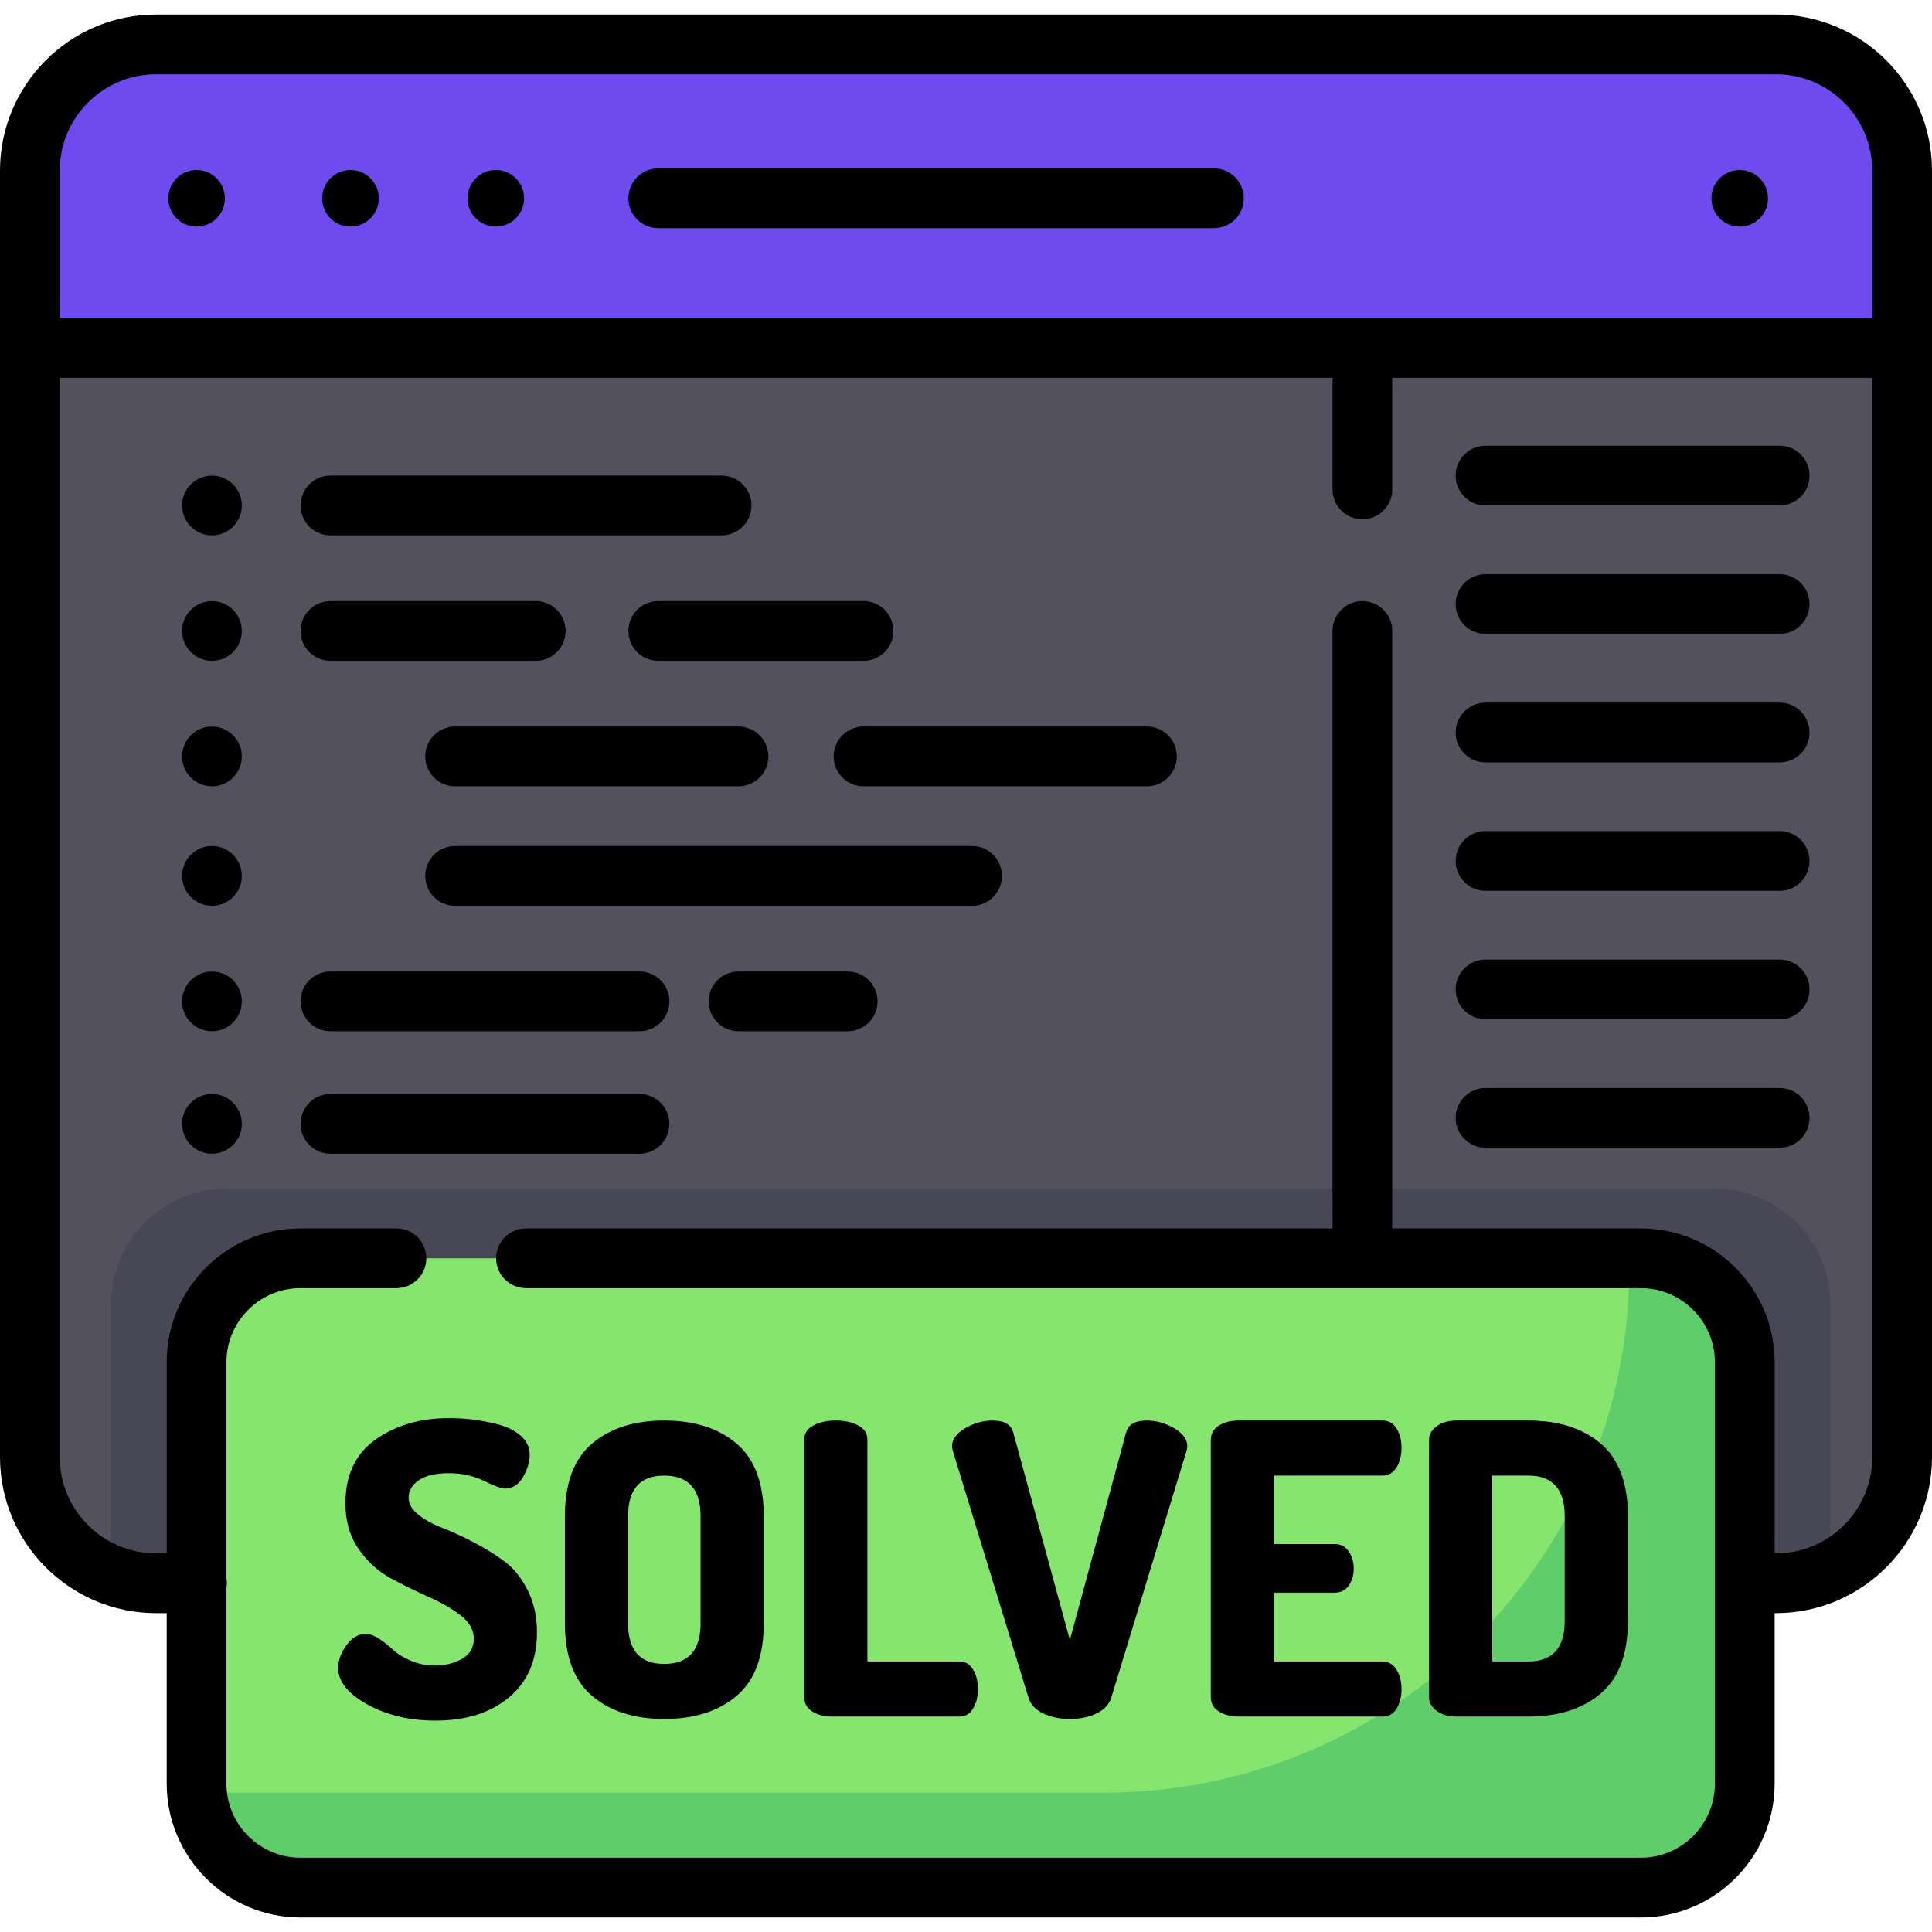 <?xml version="1.0" encoding="iso-8859-1"?>
<!-- Generator: Adobe Illustrator 19.0.0, SVG Export Plug-In . SVG Version: 6.00 Build 0)  -->
<svg version="1.1" id="Capa_1" xmlns="http://www.w3.org/2000/svg" xmlns:xlink="http://www.w3.org/1999/xlink" x="0px" y="0px"
	 viewBox="0 0 511.999 511.999" style="enable-background:new 0 0 511.999 511.999;" xml:space="preserve">
<path style="fill:#53515E;" d="M470.637,419.577H41.363c-18.472,0-33.446-14.974-33.446-33.446V45.215
	c0-18.472,14.974-33.446,33.446-33.446h429.275c18.472,0,33.446,14.974,33.446,33.446v340.916
	C504.084,404.603,489.109,419.577,470.637,419.577z"/>
<path style="fill:#6F4BEF;" d="M470.637,11.768H41.363c-18.472,0-33.446,14.975-33.446,33.446v46.983h493.902h2.265V45.215
	C504.084,26.743,489.109,11.768,470.637,11.768z"/>
<path style="fill:#474756;" d="M454.459,315.025H60.021c-16.897,0-30.595,13.698-30.595,30.595v71.755
	c3.708,1.418,7.73,2.202,11.937,2.202h429.275c5.163,0,10.051-1.172,14.416-3.26V345.62
	C485.054,328.723,471.356,315.025,454.459,315.025z"/>
<path style="fill:#86E56E;" d="M434.833,500.231H79.646c-15.216,0-27.551-12.335-27.551-27.551V361.006
	c0-15.216,12.335-27.551,27.551-27.551h355.187c15.216,0,27.551,12.335,27.551,27.551v111.675
	C462.384,487.897,450.049,500.231,434.833,500.231z"/>
<path style="fill:#5FCE6A;" d="M434.833,333.455h-3.147c0.068,0.787,0.11,1.582,0.11,2.386l0,0
	c0,76.892-62.334,139.226-139.226,139.226H52.205c1.21,14.097,13.03,25.164,27.441,25.164h355.187
	c15.216,0,27.551-12.335,27.551-27.551V361.006C462.384,345.79,450.049,333.455,434.833,333.455z"/>
<path d="M470.637,3.852H41.363C18.556,3.852,0,22.407,0,45.215v340.916c0,22.808,18.556,41.363,41.363,41.363h2.816v45.186
	c0,19.556,15.911,35.467,35.467,35.467h355.187c19.556,0,35.467-15.91,35.467-35.467v-45.186h0.336
	c22.808,0,41.363-18.556,41.363-41.363V45.215C512,22.407,493.444,3.852,470.637,3.852z M41.363,19.685h429.274
	c14.078,0,25.53,11.452,25.53,25.529V84.28H15.833V45.215C15.833,31.138,27.285,19.685,41.363,19.685z M470.637,411.661h-0.336
	v-50.656c0-19.556-15.911-35.467-35.467-35.467h-65.868V167.206c0-4.372-3.544-7.917-7.917-7.917s-7.917,3.544-7.917,7.917v158.332
	H139.404c-4.373,0-7.917,3.544-7.917,7.917s3.544,7.917,7.917,7.917h295.429c10.827,0,19.634,8.807,19.634,19.634v111.676
	c0,10.827-8.807,19.634-19.634,19.634H79.646c-10.827,0-19.634-8.807-19.634-19.634v-51.845c0.066-0.41,0.109-0.829,0.109-1.258
	s-0.044-0.847-0.109-1.258v-57.315c0-10.827,8.807-19.634,19.634-19.634h25.41c4.373,0,7.917-3.544,7.917-7.917
	s-3.544-7.917-7.917-7.917h-25.41c-19.556,0-35.467,15.911-35.467,35.467v50.656h-2.816c-14.078,0-25.53-11.452-25.53-25.53V100.114
	h337.3v29.572c0,4.372,3.544,7.917,7.917,7.917s7.917-3.544,7.917-7.917v-29.572h127.201v286.017
	C496.167,400.209,484.715,411.661,470.637,411.661z"/>
<path d="M174.438,60.466h147.264c4.373,0,7.917-3.544,7.917-7.917s-3.544-7.917-7.917-7.917H174.438
	c-4.373,0-7.917,3.544-7.917,7.917S170.066,60.466,174.438,60.466z"/>
<circle cx="52.1" cy="52.55" r="7.5"/>
<circle cx="92.88" cy="52.55" r="7.5"/>
<circle cx="131.39" cy="52.55" r="7.5"/>
<circle cx="461.04" cy="52.55" r="7.5"/>
<path d="M119.016,375.811c-7.585,0-14.058,1.878-19.425,5.634c-5.365,3.756-8.049,9.426-8.049,17.009
	c0,4.652,1.162,8.658,3.488,12.019c2.323,3.364,5.167,5.956,8.531,7.781c3.362,1.825,6.707,3.471,10.034,4.937
	c3.327,1.468,6.153,3.095,8.478,4.883c2.323,1.788,3.487,3.863,3.487,6.224c0,2.362-1.038,4.133-3.112,5.312
	c-2.076,1.181-4.507,1.771-7.297,1.771c-2.218,0-4.329-0.433-6.332-1.301c-2.003-0.867-3.559-1.828-4.667-2.884
	c-1.11-1.055-2.326-2.015-3.649-2.884c-1.325-0.867-2.521-1.301-3.595-1.301c-1.932,0-3.632,1.002-5.097,3.005
	c-1.467,2.004-2.2,4.007-2.2,6.01c0,3.578,2.576,6.798,7.727,9.658c5.151,2.864,11.196,4.293,18.136,4.293
	c8.012,0,14.488-2.054,19.425-6.163c4.937-4.111,7.404-9.853,7.404-17.231c0-4.221-0.841-7.976-2.521-11.269
	c-1.682-3.29-3.775-5.849-6.279-7.673c-2.505-1.825-5.242-3.505-8.209-5.044c-2.97-1.537-5.707-2.79-8.209-3.755
	c-2.505-0.967-4.598-2.129-6.279-3.488s-2.521-2.861-2.521-4.507c0-1.787,0.894-3.309,2.683-4.561
	c1.787-1.251,4.47-1.878,8.049-1.878c3.361,0,6.438,0.681,9.229,2.039c2.79,1.36,4.615,2.039,5.474,2.039
	c2.074,0,3.702-1.017,4.883-3.053c1.18-2.036,1.77-3.999,1.77-5.889c0-1.989-0.804-3.684-2.414-5.086
	c-1.61-1.4-3.686-2.413-6.224-3.04c-2.541-0.628-4.829-1.051-6.868-1.273C122.826,375.922,120.876,375.811,119.016,375.811z"/>
<path d="M156.897,449.429c4.792,4.078,11.162,6.117,19.103,6.117c8.011,0,14.415-2.039,19.209-6.117
	c4.792-4.078,7.19-10.479,7.19-19.209v-28.439c0-8.727-2.398-15.131-7.19-19.209c-4.794-4.078-11.198-6.117-19.209-6.117
	c-7.941,0-14.311,2.039-19.103,6.117c-4.793,4.078-7.19,10.482-7.19,19.209v28.439C149.707,438.95,152.104,445.351,156.897,449.429z
	 M166.449,401.781c0-7.153,3.182-10.731,9.551-10.731c6.438,0,9.658,3.578,9.658,10.731v28.439c0,7.155-3.219,10.732-9.658,10.732
	c-6.369,0-9.551-3.577-9.551-10.732V401.781z"/>
<path d="M215.276,453.56c1.431,0.897,3.147,1.342,5.151,1.342h33.911c1.503,0,2.683-0.714,3.542-2.146
	c0.859-1.431,1.287-3.148,1.287-5.152c0-2.002-0.429-3.719-1.287-5.15c-0.859-1.431-2.039-2.146-3.542-2.146h-24.467v-58.81
	c0-1.645-0.824-2.898-2.469-3.756c-1.646-0.859-3.613-1.287-5.902-1.287c-2.29,0-4.257,0.429-5.902,1.287
	c-1.646,0.859-2.468,2.111-2.468,3.756v68.253C213.13,451.398,213.844,452.668,215.276,453.56z"/>
<path d="M272.582,449.966c0.572,1.788,1.878,3.166,3.917,4.131c2.039,0.966,4.381,1.448,7.029,1.448c2.646,0,4.99-0.482,7.029-1.448
	s3.344-2.343,3.917-4.131l19.961-65.462c0.142-0.572,0.214-0.966,0.214-1.18c0-1.86-1.164-3.47-3.487-4.829
	c-2.326-1.359-4.741-2.039-7.243-2.039c-3.077,0-4.901,1.038-5.474,3.112l-14.917,55.053l-15.024-55.053
	c-0.574-2.074-2.398-3.112-5.474-3.112c-2.505,0-4.919,0.68-7.243,2.039c-2.326,1.36-3.488,2.97-3.488,4.829
	c0,0.214,0.071,0.608,0.215,1.18L272.582,449.966z"/>
<path d="M323.019,453.56c1.431,0.897,3.147,1.342,5.151,1.342h38.205c1.645,0,2.898-0.714,3.756-2.146
	c0.858-1.431,1.287-3.113,1.287-5.045c0-2.074-0.447-3.826-1.341-5.257c-0.896-1.431-2.13-2.146-3.703-2.146h-28.761v-18.244h16.097
	c1.645,0,2.898-0.644,3.756-1.932s1.287-2.753,1.287-4.401c0-1.787-0.447-3.326-1.341-4.614c-0.896-1.289-2.13-1.932-3.703-1.932
	h-16.097V391.05h28.761c1.573,0,2.807-0.715,3.703-2.146c0.894-1.431,1.341-3.183,1.341-5.259c0-1.932-0.43-3.612-1.287-5.044
	c-0.859-1.43-2.111-2.146-3.756-2.146H328.17c-2.004,0-3.72,0.447-5.151,1.341c-1.432,0.896-2.146,2.165-2.146,3.81v68.146
	C320.873,451.398,321.587,452.668,323.019,453.56z"/>
<path d="M380.753,453.4c1.359,1.003,3.112,1.503,5.258,1.503h18.995c8.012,0,14.416-2.039,19.21-6.117
	c4.792-4.078,7.19-10.48,7.19-19.21v-27.795c0-8.727-2.398-15.131-7.19-19.209c-4.794-4.078-11.198-6.117-19.21-6.117h-18.995
	c-2.146,0-3.9,0.501-5.258,1.502c-1.36,1.003-2.039,2.183-2.039,3.542v68.36C378.715,451.218,379.394,452.4,380.753,453.4z
	 M395.456,391.05h9.55c6.439,0,9.659,3.578,9.659,10.731v27.795c0,7.156-3.219,10.733-9.659,10.733h-9.55V391.05z"/>
<circle cx="56.17" cy="133.96" r="7.917"/>
<path d="M87.572,141.873h103.663c4.373,0,7.917-3.544,7.917-7.917c0-4.372-3.544-7.917-7.917-7.917H87.572
	c-4.373,0-7.917,3.544-7.917,7.917C79.656,138.329,83.2,141.873,87.572,141.873z"/>
<path d="M471.619,118.123h-77.938c-4.373,0-7.917,3.544-7.917,7.917c0,4.372,3.544,7.917,7.917,7.917h77.938
	c4.373,0,7.917-3.544,7.917-7.917C479.536,121.668,475.992,118.123,471.619,118.123z"/>
<path d="M471.619,152.165h-77.938c-4.373,0-7.917,3.544-7.917,7.917c0,4.372,3.544,7.917,7.917,7.917h77.938
	c4.373,0,7.917-3.544,7.917-7.917C479.536,155.709,475.992,152.165,471.619,152.165z"/>
<path d="M471.619,186.206h-77.938c-4.373,0-7.917,3.544-7.917,7.917c0,4.372,3.544,7.917,7.917,7.917h77.938
	c4.373,0,7.917-3.544,7.917-7.917C479.536,189.751,475.992,186.206,471.619,186.206z"/>
<path d="M471.619,220.247h-77.938c-4.373,0-7.917,3.544-7.917,7.917c0,4.372,3.544,7.917,7.917,7.917h77.938
	c4.373,0,7.917-3.544,7.917-7.917C479.536,223.792,475.992,220.247,471.619,220.247z"/>
<path d="M471.619,254.289h-77.938c-4.373,0-7.917,3.544-7.917,7.917s3.544,7.917,7.917,7.917h77.938
	c4.373,0,7.917-3.544,7.917-7.917C479.536,257.833,475.992,254.289,471.619,254.289z"/>
<path d="M471.619,288.33h-77.938c-4.373,0-7.917,3.544-7.917,7.917s3.544,7.917,7.917,7.917h77.938c4.373,0,7.917-3.544,7.917-7.917
	S475.992,288.33,471.619,288.33z"/>
<circle cx="56.17" cy="167.21" r="7.917"/>
<path d="M87.572,175.123h54.402c4.373,0,7.917-3.544,7.917-7.917c0-4.372-3.544-7.917-7.917-7.917H87.572
	c-4.373,0-7.917,3.544-7.917,7.917C79.656,171.578,83.2,175.123,87.572,175.123z"/>
<circle cx="56.17" cy="265.37" r="7.917"/>
<path d="M169.472,257.456h-81.9c-4.373,0-7.917,3.544-7.917,7.917s3.544,7.917,7.917,7.917h81.9c4.373,0,7.917-3.544,7.917-7.917
	S173.845,257.456,169.472,257.456z"/>
<circle cx="56.17" cy="297.83" r="7.917"/>
<path d="M169.472,289.914h-81.9c-4.373,0-7.917,3.544-7.917,7.917s3.544,7.917,7.917,7.917h81.9c4.373,0,7.917-3.544,7.917-7.917
	S173.845,289.914,169.472,289.914z"/>
<path d="M224.639,257.456h-28.92c-4.373,0-7.917,3.544-7.917,7.917s3.544,7.917,7.917,7.917h28.92c4.373,0,7.917-3.544,7.917-7.917
	S229.011,257.456,224.639,257.456z"/>
<path d="M166.522,167.206c0,4.372,3.544,7.917,7.917,7.917h54.401c4.373,0,7.917-3.544,7.917-7.917c0-4.372-3.544-7.917-7.917-7.917
	h-54.401C170.066,159.29,166.522,162.834,166.522,167.206z"/>
<circle cx="56.17" cy="200.46" r="7.917"/>
<path d="M120.601,192.539c-4.373,0-7.917,3.544-7.917,7.917c0,4.372,3.544,7.917,7.917,7.917h75.117
	c4.373,0,7.917-3.544,7.917-7.917c0-4.372-3.544-7.917-7.917-7.917H120.601z"/>
<circle cx="56.17" cy="232.12" r="7.917"/>
<path d="M257.606,224.206H120.601c-4.373,0-7.917,3.544-7.917,7.917c0,4.372,3.544,7.917,7.917,7.917h137.005
	c4.373,0,7.917-3.544,7.917-7.917S261.979,224.206,257.606,224.206z"/>
<path d="M303.956,192.539h-75.117c-4.373,0-7.917,3.544-7.917,7.917c0,4.372,3.544,7.917,7.917,7.917h75.117
	c4.373,0,7.917-3.544,7.917-7.917C311.873,196.084,308.329,192.539,303.956,192.539z"/>
<g>
</g>
<g>
</g>
<g>
</g>
<g>
</g>
<g>
</g>
<g>
</g>
<g>
</g>
<g>
</g>
<g>
</g>
<g>
</g>
<g>
</g>
<g>
</g>
<g>
</g>
<g>
</g>
<g>
</g>
</svg>

